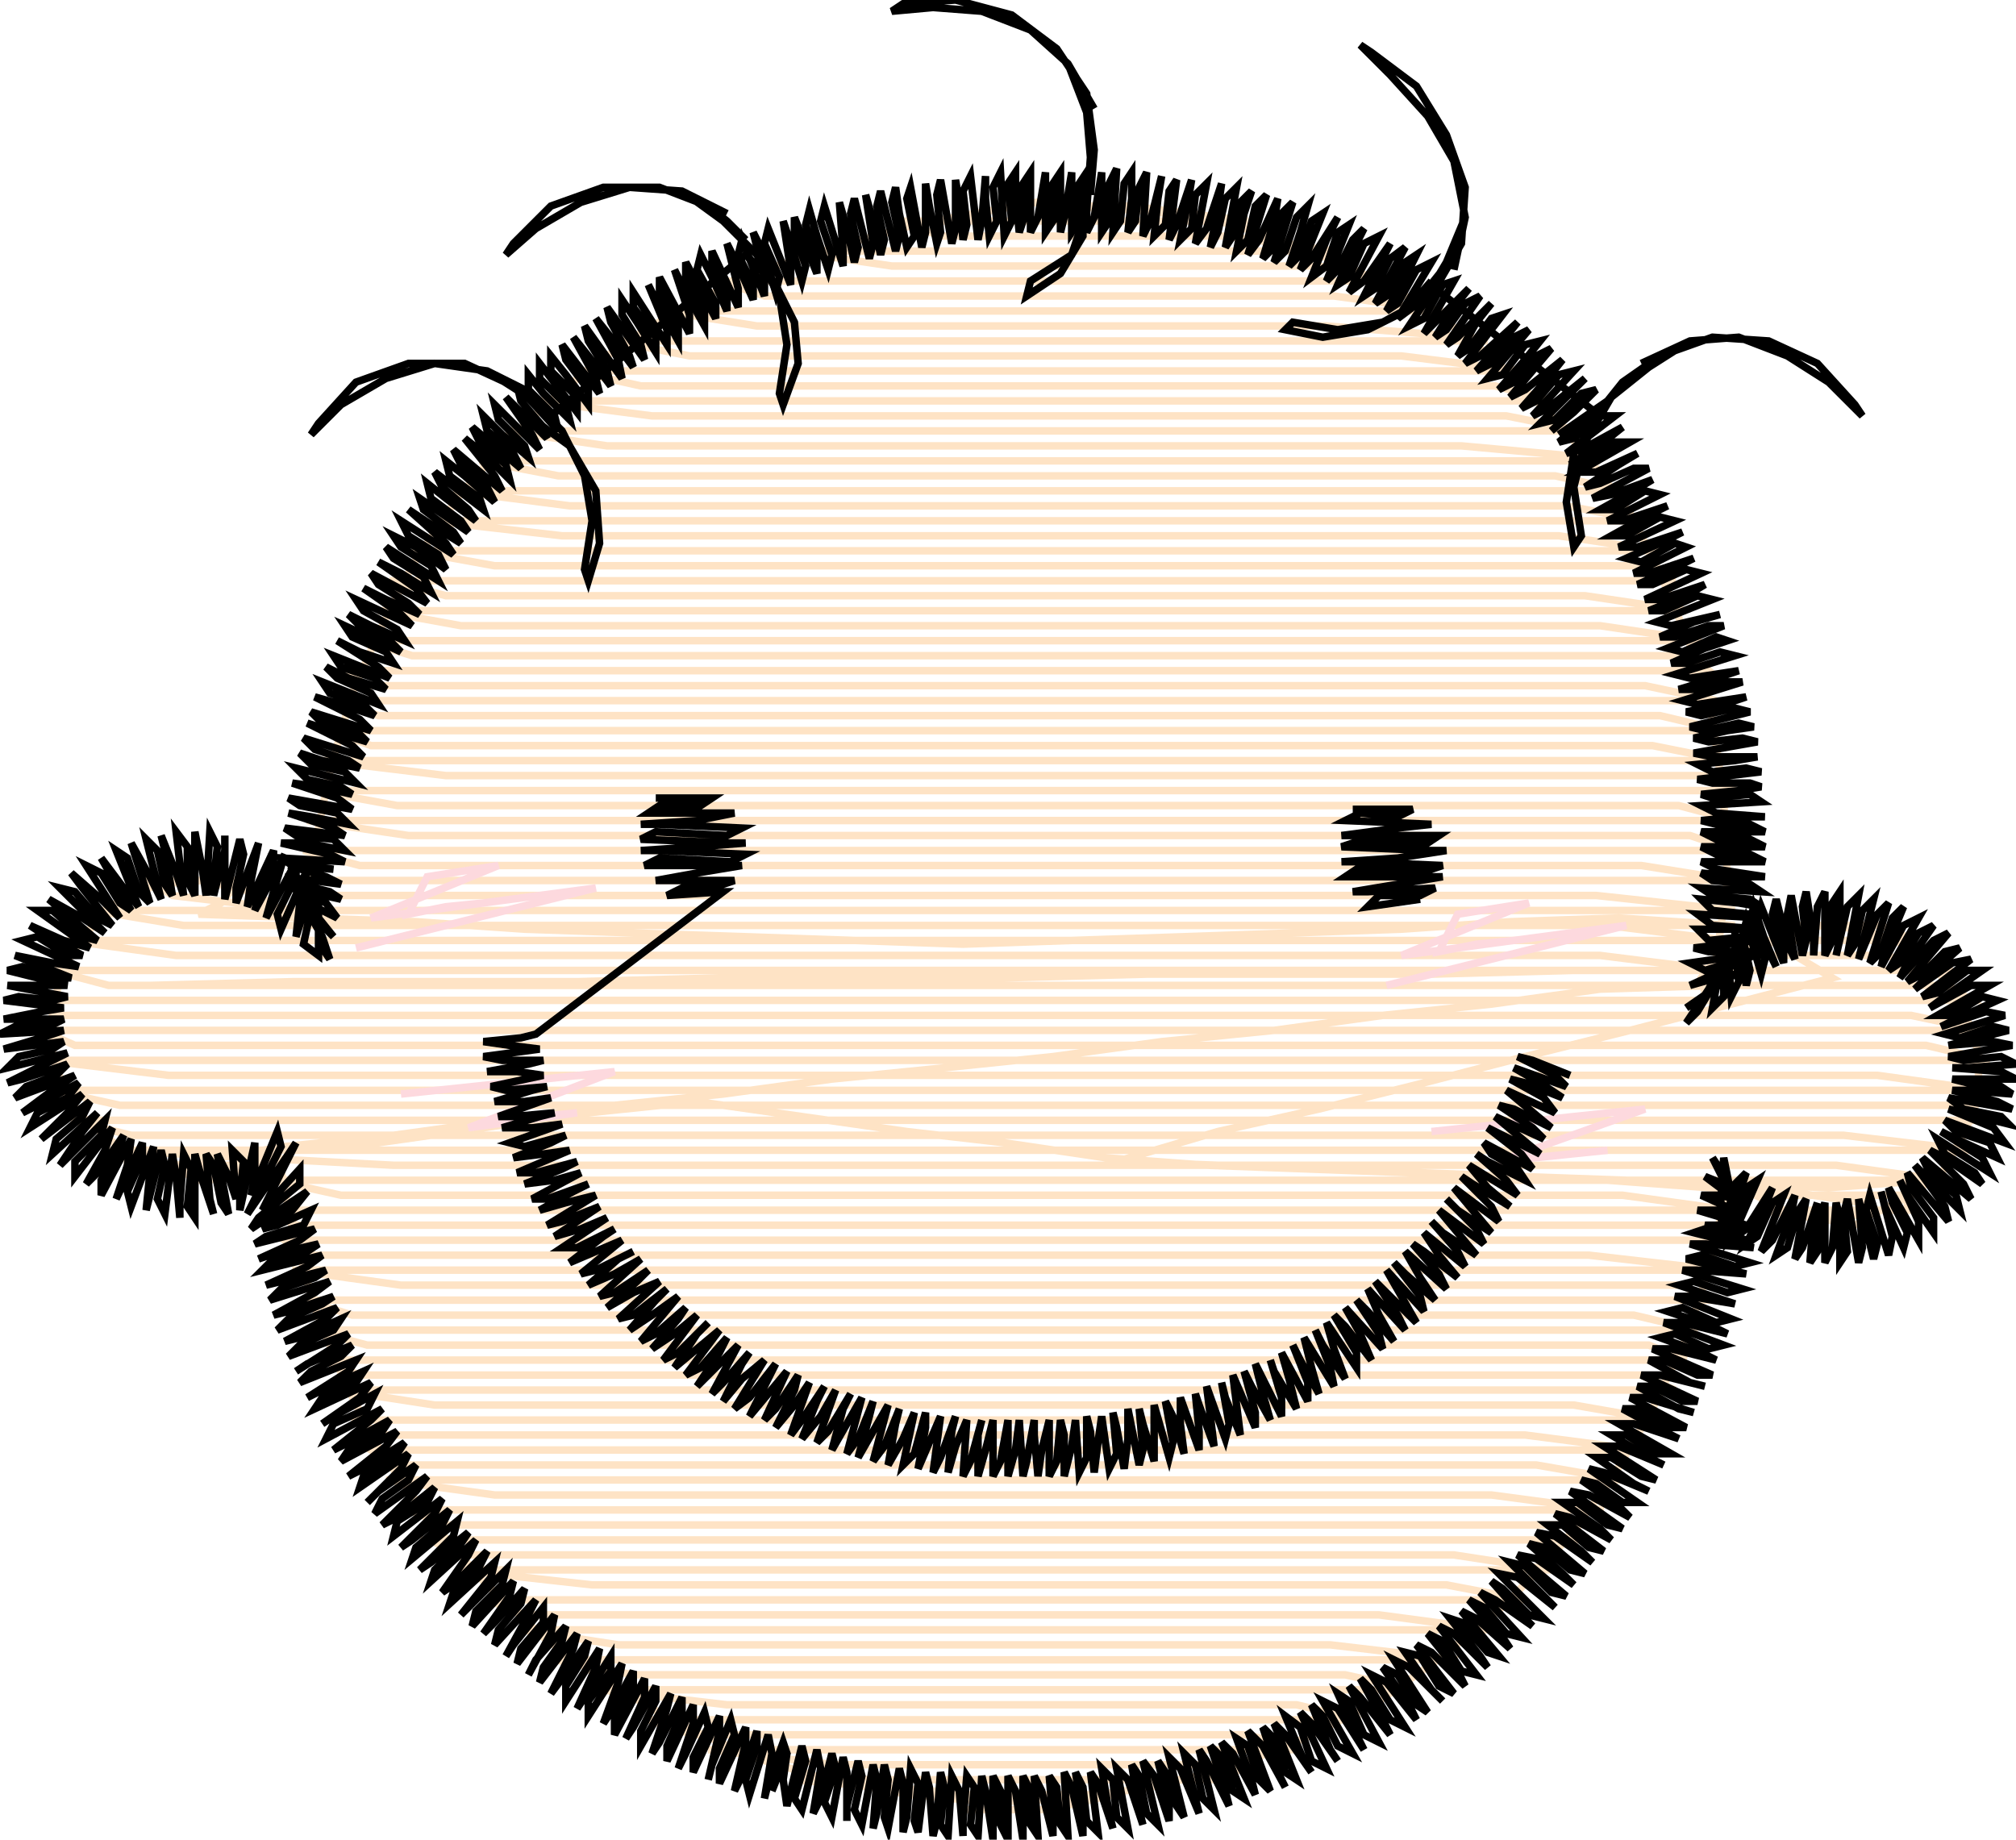 ﻿<?xml version="1.0" encoding="UTF-8" standalone="no"?>
<svg xmlns="http://www.w3.org/2000/svg" version="1.1" width="538" height="491">
    <path id="Block1Jump0"
        fill="none"
        stroke="#FEE3C5"
		stroke-width="2px"
		d="M 282 53 L 260 57 244 60 223 66 204 72 184 81 166 92 149 105 134 119 122 133 110 151 101 169 94 185 88 206 84 226 82 247 67 238 54 235 42 236 31 241 23 249 17 258 14 269 14 282 18 293 23 299 34 308 51 313 63 311 74 307 78 328 84 349 92 369 102 388 115 406 129 422 145 437 162 449 181 460 201 469 221 475 243 479 264 481 286 480 307 477 328 472 348 464 368 454 385 442 402 428 417 412 430 395 441 376 450 357 457 336 461 315 476 323 488 325 500 324 510 319 519 312 524 303 528 293 528 281 524 269 517 259 508 252 497 248 486 247 475 250 466 255 455 265 454 261 458 256 461 235 460 213 457 192 451 172 443 153 435 137 423 121 414 111 400 97 389 88 372 77 357 70 339 63 322 58 302 56 282 55 302 55 333 59 323 59 285 59 247 59 240 59 251 63 289 63 327 63 356 67 343 67 305 67 266 67 228 67 211 67 238 71 276 71 314 71 352 71 373 75 368 75 330 75 292 75 254 75 216 75 192 75 204 79 242 79 280 79 318 79 356 79 385 83 371 83 333 83 295 83 257 83 219 83 181 83 177 83 202 87 240 87 278 87 316 87 354 87 392 90 397 91 393 91 358 91 320 91 282 91 244 91 206 91 168 91 164 91 184 95 222 95 260 95 298 95 336 95 374 95 406 99 384 99 346 99 308 99 270 99 232 99 194 99 157 99 153 99 171 103 209 103 247 103 285 103 323 103 361 103 399 103 414 107 387 107 349 107 311 107 273 107 235 107 197 107 159 107 143 107 174 111 212 111 250 111 288 111 326 111 364 111 402 111 422 115 385 115 347 115 309 115 271 115 233 115 195 115 157 115 135 115 162 119 200 119 238 119 276 119 314 119 352 119 390 119 423 122 427 123 405 123 367 123 329 123 291 123 253 123 215 123 177 123 139 123 128 123 149 127 187 127 225 127 263 127 301 127 339 127 377 127 415 127 433 131 429 131 392 131 354 131 316 131 278 131 240 131 202 131 164 131 126 131 121 131 152 135 190 135 228 135 266 135 304 135 342 135 380 135 418 135 439 139 434 139 396 139 358 139 320 139 282 139 244 139 206 139 168 139 130 139 115 139 150 143 188 143 226 143 264 143 302 143 340 143 378 143 416 143 443 147 421 147 383 147 345 147 307 147 269 147 231 147 193 147 155 147 117 147 110 147 132 151 170 151 208 151 246 151 284 151 322 151 360 151 398 151 436 151 447 155 442 155 408 155 370 155 332 155 294 155 256 155 218 155 180 155 142 155 104 155 119 159 157 159 195 159 233 159 271 159 309 159 347 159 385 159 423 159 450 163 446 163 412 163 374 163 336 163 298 163 259 163 221 163 183 163 145 163 107 163 101 163 123 167 161 167 199 167 237 167 275 167 313 167 351 167 389 167 427 167 454 171 448 171 410 171 372 171 334 171 296 171 258 171 220 171 182 171 144 171 106 171 97 171 110 175 148 175 186 175 224 175 262 175 300 175 338 175 376 175 414 175 451 175 456 179 429 179 391 179 353 179 315 179 277 179 239 179 201 179 163 179 125 179 93 179 97 183 135 183 173 183 211 183 249 183 287 183 325 183 363 183 401 183 439 183 458 187 454 187 417 187 379 187 341 187 303 187 264 187 226 187 188 187 150 187 112 187 90 187 101 191 139 191 177 191 215 191 253 191 291 191 329 191 367 191 405 191 443 191 460 195 456 195 420 195 382 195 344 195 306 195 268 195 230 195 192 195 154 195 116 195 88 195 99 199 137 199 175 199 213 199 251 199 289 199 327 199 365 199 403 199 441 199 461 203 445 203 407 203 369 203 331 203 293 203 255 203 217 203 179 203 141 203 103 203 86 203 119 207 157 207 195 207 233 207 271 207 309 207 347 207 385 207 423 207 458 207 463 211 432 211 394 211 356 211 318 211 280 211 242 211 204 211 166 211 128 211 90 211 84 211 106 215 144 215 182 215 220 215 258 215 296 215 334 215 372 215 410 215 448 215 463 219 436 219 398 219 360 219 322 219 284 219 246 219 208 219 170 219 132 219 94 219 82 219 109 223 147 223 185 223 223 223 261 223 299 223 337 223 375 223 413 223 451 223 463 227 434 227 396 227 358 227 320 227 282 227 244 227 206 227 168 227 130 227 92 227 81 227 96 231 134 231 172 231 210 231 248 231 286 231 324 231 362 231 400 231 438 231 463 235 454 235 416 235 378 235 340 235 302 235 264 235 226 235 188 235 150 235 112 235 81 235 84 239 122 239 160 239 198 239 236 239 274 239 312 239 350 239 388 239 426 239 463 243 441 243 403 243 365 243 327 243 289 243 251 243 213 243 175 243 137 243 99 243 80 243 87 247 125 247 163 247 201 247 239 247 277 247 315 247 353 247 391 247 429 247 433 247 463 247 432 245 403 246 374 248 345 249 316 250 286 251 257 252 228 251 199 250 169 249 140 248 111 246 82 245 53 244 59 241 64 235 40 235 46 239 80 243 61 243 25 243 49 247 87 247 125 247 163 247 201 247 239 247 277 247 315 247 353 247 391 247 429 247 461 251 444 251 406 251 368 251 330 251 292 251 254 251 216 251 178 251 140 251 102 251 64 251 26 251 18 251 47 255 85 255 123 255 161 255 199 255 237 255 275 255 313 255 351 255 389 255 427 255 459 259 432 259 394 259 356 259 318 259 280 259 242 259 204 259 166 259 128 259 90 259 52 259 14 259 29 263 67 263 105 263 143 263 181 263 219 263 257 263 295 263 333 263 371 263 409 263 447 263 451 263 459 263 427 264 398 268 369 271 340 275 310 278 281 282 252 285 222 288 193 292 164 295 134 299 105 303 76 306 47 311 52 315 56 315 71 311 34 311 34 307 51 307 71 307 101 305 129 301 157 297 186 294 214 298 242 302 268 305 295 309 322 311 349 312 376 313 402 314 429 315 456 317 477 318 497 321 497 327 470 323 481 323 509 323 509 319 471 319 463 315 494 315 515 315 488 317 461 316 434 315 406 314 379 313 352 312 325 311 298 310 325 302 352 296 380 289 407 282 435 275 462 268 489 261 474 252 477 247 502 247 511 251 482 251 467 251 466 255 503 255 521 259 508 259 470 259 458 259 420 259 382 260 344 260 306 260 268 261 230 261 192 261 154 262 116 262 78 262 40 263 29 263 67 263 105 263 143 263 181 263 219 263 257 263 295 263 333 263 371 263 409 263 447 263 485 263 520 263 526 267 495 267 457 267 419 267 381 267 343 267 305 267 267 267 229 267 191 267 153 267 115 267 77 267 39 267 11 267 16 271 54 271 92 271 130 271 168 271 206 271 244 271 282 271 320 271 358 271 396 271 434 271 472 271 510 271 529 275 498 275 460 275 422 275 384 275 346 275 308 275 270 275 232 275 194 275 156 275 118 275 80 275 42 275 11 275 20 279 58 279 96 279 134 279 172 279 210 279 248 279 286 279 324 279 362 279 400 279 438 279 476 279 514 279 531 283 496 283 458 283 420 283 382 283 344 283 306 283 268 283 230 283 192 283 154 283 116 283 78 283 40 283 12 283 45 287 83 287 121 287 159 287 197 287 235 287 273 287 311 287 349 287 387 287 425 287 463 287 501 287 530 291 516 291 478 291 440 291 402 291 364 291 326 291 288 291 250 291 212 291 174 291 136 291 98 291 60 291 22 291 14 291 32 295 70 295 108 295 146 295 184 295 222 295 260 295 298 295 336 295 374 295 412 295 450 295 488 295 526 295 529 299 503 299 465 299 427 299 389 299 351 299 313 299 275 299 237 299 199 299 161 299 123 299 85 299 47 299 19 299 35 303 73 303 111 303 149 303 187 303 225 303 263 303 302 303 340 303 378 303 416 303 454 303 492 303 526 307 507 307 469 307 431 307 393 307 355 307 317 307 279 307 241 307 203 307 165 307 127 307 89 307 51 307 29 307 67 309 105 311 110 311 148 311 186 311 224 311 262 311 300 311 338 311 376 311 414 311 452 311 490 311 519 315 494 315 456 315 418 315 380 315 342 315 304 315 266 315 228 315 190 315 152 315 114 315 77 315 73 315 91 319 129 319 167 319 205 319 243 319 281 319 319 319 357 319 395 319 433 319 462 323 443 323 405 323 367 323 329 323 291 323 253 323 215 323 177 323 139 323 101 323 74 323 79 327 117 327 155 327 193 327 231 327 269 327 307 327 345 327 383 327 421 327 457 327 461 331 447 331 409 331 371 331 333 331 295 331 257 331 219 331 181 331 143 331 105 331 76 331 82 335 120 335 158 335 196 335 234 335 272 335 310 335 348 335 386 335 424 335 459 339 445 339 407 339 369 339 331 339 293 339 255 339 217 339 179 339 141 339 103 339 78 339 107 343 145 343 183 343 221 343 259 343 297 343 335 343 373 343 411 343 449 343 456 347 427 347 389 347 351 347 313 347 275 347 237 347 199 347 161 347 123 347 85 347 81 347 94 351 132 351 170 351 208 351 246 351 284 351 322 351 360 351 398 351 436 351 453 355 449 355 414 355 376 355 338 355 300 355 262 355 224 355 186 355 148 355 110 355 83 355 98 359 136 359 174 359 212 359 250 359 288 359 326 359 364 359 402 359 440 359 450 363 417 363 379 363 341 363 303 363 265 363 227 363 189 363 151 363 113 363 86 363 96 367 134 367 172 367 210 367 248 367 286 367 324 367 362 367 400 367 438 367 447 371 442 371 404 371 366 371 328 371 290 371 252 371 214 371 176 371 138 371 100 371 90 371 116 375 154 375 192 375 230 375 268 375 306 375 344 375 382 375 420 375 443 379 430 379 392 379 354 379 316 379 278 379 240 379 202 379 164 379 126 379 94 379 103 383 141 383 179 383 217 383 255 383 293 383 331 383 369 383 407 383 438 387 433 387 395 387 357 387 319 387 281 387 243 387 205 387 167 387 129 387 99 387 106 391 144 391 182 391 220 391 258 391 296 391 334 391 372 391 410 391 433 395 429 395 393 395 355 395 317 395 279 395 241 395 203 395 165 395 127 395 103 395 132 399 170 399 208 399 246 399 284 399 322 399 360 399 398 399 428 403 413 403 375 403 337 403 299 403 261 403 223 403 185 403 147 403 109 403 119 407 157 407 195 407 233 407 271 407 309 407 347 407 385 407 421 407 421 411 400 411 362 411 324 411 286 411 248 411 210 411 172 411 134 411 115 411 122 415 160 415 198 415 236 415 274 415 312 415 350 415 388 415 414 419 404 419 366 419 328 419 290 419 252 419 214 419 176 419 138 419 122 419 158 423 196 423 234 423 272 423 310 423 348 423 386 423 407 427 391 427 353 427 315 427 277 427 239 427 201 427 163 427 130 427 140 431 178 431 216 431 254 431 292 431 330 431 368 431 398 435 378 435 340 435 302 435 264 435 226 435 188 435 150 435 139 435 165 439 203 439 241 439 279 439 317 439 355 439 389 443 382 443 344 443 306 443 268 443 230 443 192 443 154 443 148 443 169 447 207 447 245 447 283 447 321 447 359 447 377 451 342 451 304 451 266 451 228 451 190 451 160 451 194 455 232 455 270 455 308 455 346 455 363 459 359 459 323 459 285 459 247 459 209 459 173 459 185 463 219 463 257 463 295 463 333 463 347 467 311 467 273 467 235 467 197 467 189 467 223 471 261 471 299 471 333 471 326 475 314 475 276 475 238 475 211 475 249 478 259 479 297 479 280 483 263 483 256 483 263 483 273 483 263 483 256 483 " />
    <path id="Block2Jump1"
        fill="none"
        stroke="#FDD9DE"
		stroke-width="2px"
		d="M 119 242 L 129 241 119 242 109 244 114 234 133 231 99 245 159 237 95 253 "/>
    <path id="Block2Jump8"
        fill="none"
        stroke="#FDD9DE"
		stroke-width="2px"
		d="M 107 292 L 164 286 125 301 154 297 144 298 134 299 144 298 154 297 "/>
    <path id="Block2Jump9"
        fill="none"
        stroke="#FDD9DE"
		stroke-width="2px"
		d="M 394 252 L 404 251 394 252 384 254 389 244 408 241 374 255 434 247 370 263 "/>
    <path id="Block2Jump16"
        fill="none"
        stroke="#FDD9DE"
		stroke-width="2px"
		d="M 382 302 L 439 296 400 310 429 307 419 308 409 309 419 308 429 307 " />
    <path id="Block3Jump17"
        fill="none"
        stroke="#000000"
		stroke-width="2px"
		d="M 152 119 L 141 111 152 119 159 131 152 119 159 131 160 145 159 131 160 145 157 155 160 145 157 155 156 152 158 139 156 152 158 139 156 127 158 139 156 127 150 115 156 127 150 115 141 106 150 115 141 106 130 99 142 105 130 99 116 97 130 99 116 97 103 101 116 97 103 101 91 108 103 101 91 108 83 116 91 108 83 116 85 113 95 102 85 113 95 102 109 97 95 102 109 97 124 97 109 97 124 97 137 103 124 97 137 103 147 111 137 103 147 111 142 107 137 103 142 107 147 111 199 68 207 76 199 68 207 76 212 86 207 76 212 86 213 97 212 86 213 97 209 108 213 97 209 108 208 105 210 92 208 105 210 92 208 79 210 92 208 79 202 68 208 79 202 68 193 59 202 68 193 59 182 51 194 57 182 51 168 50 182 51 168 50 155 54 168 50 155 54 143 61 155 54 143 61 135 68 143 61 135 68 137 65 147 55 137 65 147 55 161 50 147 55 161 50 176 50 161 50 176 50 189 55 176 50 189 55 199 64 189 55 199 64 194 59 189 55 194 59 199 64 "/>
    <path id="Block3Jump18"
        fill="none"
        stroke="#000000"
		stroke-width="2px"
		d="M 289 63 L 289 52 289 63 283 73 289 63 283 73 274 79 283 73 274 79 275 75 286 68 275 75 286 68 290 56 286 68 290 56 291 42 290 56 291 42 290 30 291 42 290 30 285 17 292 29 285 17 275 8 285 17 275 8 262 3 275 8 262 3 249 2 262 3 249 2 238 3 249 2 238 3 241 1 255 0 241 1 255 0 270 4 255 0 270 4 282 13 270 4 282 13 290 25 282 13 290 25 292 40 290 25 292 40 291 52 292 40 291 52 291 46 292 40 291 46 291 52 "/>
    <path id="Block3Jump19"
        fill="none"
        stroke="#000000"
		stroke-width="2px"
		d="M 375 83 L 382 75 375 83 365 88 375 83 365 88 353 90 365 88 353 90 343 88 353 90 343 88 345 86 357 88 345 86 357 88 369 86 357 88 369 86 380 80 369 86 380 80 386 70 380 80 386 70 391 58 388 72 391 58 388 43 391 58 388 43 381 31 388 43 381 31 371 20 381 31 371 20 363 12 371 20 363 12 366 14 378 23 366 14 378 23 386 36 378 23 386 36 391 50 386 36 391 50 390 65 391 50 390 65 383 77 390 65 383 77 427 111 420 121 427 111 420 121 418 134 420 121 418 134 420 146 418 134 420 146 422 143 420 130 422 143 420 130 423 118 420 130 423 118 430 106 423 118 430 106 440 98 430 106 440 98 451 91 438 97 451 91 464 90 451 91 464 90 477 95 464 90 477 95 488 102 477 95 488 102 497 111 488 102 497 111 495 108 485 97 495 108 485 97 472 91 485 97 472 91 457 90 472 91 457 90 443 95 457 90 443 95 433 102 443 95 433 102 429 107 416 116 429 107 423 112 416 118 420 117 427 111 431 111 418 121 422 120 433 114 428 118 419 124 423 123 431 118 435 118 421 126 426 126 437 121 432 124 423 130 427 129 436 125 440 125 425 133 430 132 441 128 436 131 427 136 431 136 439 131 443 132 429 139 433 139 445 135 439 138 430 143 434 143 443 138 447 139 432 146 437 146 449 142 443 145 434 149 438 150 447 145 450 146 436 153 440 153 452 149 446 152 437 156 441 156 450 152 454 153 439 160 443 160 455 156 450 159 440 163 444 163 453 159 457 160 442 166 446 167 459 164 452 166 443 170 447 170 456 167 460 167 445 173 449 174 458 170 461 171 455 173 446 177 450 177 459 174 463 175 447 180 451 181 464 179 458 181 448 184 452 184 461 182 465 182 449 187 453 188 466 186 460 188 450 190 454 191 463 189 467 190 451 194 455 195 464 193 468 194 461 195 452 197 456 198 465 197 469 198 452 201 457 202 469 202 463 203 453 204 457 206 466 205 470 206 453 208 457 209 467 209 470 210 464 211 454 212 457 213 467 212 470 214 454 215 458 217 471 218 464 218 454 219 458 220 467 220 471 222 454 222 458 224 467 224 471 226 464 226 454 226 458 228 467 228 471 230 454 230 458 232 471 234 464 234 454 233 457 235 467 236 470 238 454 237 457 239 467 240 470 242 464 241 454 240 457 243 467 244 470 245 453 244 457 247 470 248 463 248 453 248 456 251 466 250 469 251 452 253 456 254 469 254 465 255 451 257 455 259 468 255 464 257 451 263 458 261 463 260 450 269 456 265 453 270 450 273 456 264 459 258 457 269 460 266 460 257 461 253 462 266 464 262 463 253 463 249 465 256 466 263 467 259 465 250 466 246 470 260 471 256 467 246 468 242 472 254 474 258 469 246 470 242 476 257 476 253 473 244 474 240 477 252 479 256 477 244 478 239 481 255 482 251 481 242 482 238 484 251 484 255 485 242 487 238 487 255 489 251 489 241 491 238 491 250 490 255 493 242 496 239 493 255 495 252 497 243 500 240 497 252 496 256 501 244 504 241 499 257 502 254 505 245 508 242 503 254 502 258 508 247 512 245 504 259 507 257 512 249 516 247 509 257 507 261 516 251 520 249 509 262 513 260 519 254 523 253 514 261 511 264 521 257 526 256 513 266 517 265 525 259 529 259 519 266 515 269 526 263 531 263 517 271 521 271 529 266 533 267 522 272 518 274 530 270 535 271 519 276 523 277 532 274 536 275 524 278 520 279 532 278 537 279 520 282 524 283 534 282 538 284 525 285 521 285 534 286 538 288 521 288 525 289 534 290 537 292 525 291 521 291 533 294 537 296 520 293 524 296 534 298 536 300 524 297 520 296 532 301 535 305 519 299 522 302 531 305 533 309 522 304 518 302 529 309 531 313 517 304 519 308 527 313 529 316 519 309 515 307 524 316 526 320 513 309 515 313 522 319 523 323 514 314 511 311 519 322 520 326 509 313 510 317 516 325 516 329 509 319 507 315 512 326 512 331 504 317 505 321 509 329 508 333 503 322 502 318 505 330 504 335 499 319 498 323 501 332 500 336 497 324 496 320 497 333 496 337 493 320 492 324 493 334 491 337 491 325 490 321 489 333 487 337 487 321 486 324 485 334 483 337 484 325 485 321 481 333 479 336 482 320 480 323 477 333 474 335 478 324 479 319 473 331 470 334 476 319 473 321 469 330 466 332 471 322 473 317 466 328 462 331 469 315 466 317 463 326 461 330 464 319 466 313 463 316 460 328 459 324 460 309 462 319 457 309 459 312 460 316 455 314 463 320 459 319 454 319 465 324 459 323 453 323 463 326 466 327 461 327 455 327 466 331 455 328 452 329 464 332 468 333 455 332 451 332 467 337 463 338 454 335 450 336 462 339 466 340 453 339 449 339 465 344 461 345 452 342 448 343 460 347 463 348 451 346 447 346 462 352 458 353 449 349 445 350 457 354 461 356 449 353 444 353 460 359 456 360 447 356 443 357 454 361 458 363 446 360 441 360 457 367 453 367 444 363 440 363 451 369 455 370 443 367 438 367 453 374 449 374 441 370 437 370 448 376 452 377 439 373 435 373 450 381 446 381 437 376 433 376 444 382 448 384 436 380 432 380 446 388 442 388 434 383 430 383 440 389 444 391 432 386 428 386 442 395 438 394 430 389 426 389 436 396 440 398 428 393 424 392 437 401 433 401 426 396 422 395 432 402 435 405 424 399 419 398 433 408 429 407 421 401 417 401 427 408 430 411 419 405 415 404 428 414 424 413 417 407 413 407 422 414 425 417 415 410 410 409 423 420 419 419 412 413 408 412 417 420 420 423 410 416 405 415 418 426 414 425 407 418 403 417 412 426 415 429 405 421 400 420 412 432 408 431 401 424 398 422 406 431 409 434 399 427 395 425 406 437 402 436 396 429 392 427 401 437 403 440 394 432 390 430 400 442 397 441 390 433 387 432 395 442 397 445 388 436 384 434 394 447 390 446 385 438 381 436 389 446 391 450 382 441 378 439 388 452 384 450 379 442 375 441 382 451 385 454 376 445 372 443 381 457 378 455 373 447 369 445 376 455 378 459 370 449 366 447 375 461 371 459 366 451 363 448 369 459 371 463 363 453 360 450 368 465 364 463 360 454 357 452 362 463 364 467 357 456 353 454 361 468 357 466 353 458 350 455 355 467 357 470 350 460 347 457 354 472 350 470 347 461 343 458 348 470 350 473 343 463 340 460 346 475 343 473 340 464 337 461 341 473 343 477 337 466 333 462 339 478 336 475 333 466 330 464 334 475 335 479 329 468 326 465 332 480 329 478 326 469 323 466 327 478 328 482 322 470 320 467 324 483 321 480 319 471 316 468 319 480 320 484 315 472 312 469 316 485 314 482 311 473 309 470 312 482 312 486 308 474 305 470 309 487 306 484 304 474 302 471 304 483 305 487 301 475 298 472 301 488 298 485 297 475 294 472 296 484 297 488 293 476 291 473 293 489 290 486 289 477 287 473 289 485 289 490 286 477 284 473 285 490 283 487 282 477 280 474 281 486 281 490 278 478 276 474 277 490 275 487 275 478 273 474 273 486 273 491 271 478 269 474 269 491 267 487 267 478 265 474 265 486 265 491 263 478 262 474 261 490 259 487 260 477 258 474 257 486 257 490 256 478 254 474 253 490 251 487 252 477 251 473 250 486 249 490 248 477 247 473 245 489 244 486 245 476 243 472 242 485 241 489 241 476 240 472 237 488 236 485 237 475 236 471 234 484 233 488 234 475 233 471 230 487 228 483 230 474 229 470 226 482 226 486 226 473 225 469 222 485 220 481 223 472 222 468 219 480 217 484 219 472 218 467 214 483 212 480 215 470 214 466 211 478 210 482 209 475 210 468 206 478 210 468 209 465 205 476 204 480 206 468 205 463 200 479 199 475 202 466 202 462 198 474 196 478 199 465 199 461 192 476 192 472 196 463 195 459 190 471 189 475 192 462 192 458 185 473 185 469 189 461 188 457 183 468 181 472 185 460 185 455 178 470 178 466 182 457 182 453 176 465 174 468 178 456 179 452 171 466 171 462 175 454 175 450 169 461 167 464 172 453 172 448 164 463 164 459 169 450 169 446 163 457 161 460 165 449 166 444 157 458 157 454 163 446 163 442 156 453 154 456 159 445 160 440 151 454 151 450 156 442 157 438 150 448 147 452 153 440 154 436 144 449 145 445 150 438 151 434 143 443 141 447 147 436 148 431 138 444 139 440 145 433 145 429 137 439 135 442 141 431 143 427 132 439 133 435 139 428 140 424 132 433 129 436 136 426 137 422 126 434 127 430 134 423 135 419 126 428 123 431 131 421 132 417 120 428 121 425 128 418 130 414 121 423 118 425 125 415 127 411 115 422 116 419 123 412 125 409 115 417 112 419 121 410 122 406 110 416 111 413 118 407 120 403 110 411 107 413 116 404 118 400 105 410 106 406 114 401 116 397 106 405 102 407 111 398 114 394 100 404 102 400 109 395 111 391 101 398 98 401 107 392 109 388 96 397 97 394 106 388 108 385 97 392 93 394 103 386 106 382 91 390 93 387 102 382 104 379 93 385 89 387 99 379 102 376 87 384 89 380 98 376 100 372 89 378 86 380 96 373 99 369 84 376 86 373 95 369 97 366 86 371 82 373 93 366 95 363 80 369 83 366 91 362 94 359 82 364 79 366 90 359 93 356 77 362 80 359 89 355 91 352 80 357 76 358 87 352 90 349 74 355 77 352 86 348 89 346 77 350 73 351 84 345 88 342 72 347 75 344 84 341 87 339 75 342 71 343 82 338 86 335 70 339 72 337 82 334 85 332 72 335 69 336 80 331 84 328 68 332 71 330 81 327 83 323 74 327 70 328 78 323 82 318 67 328 69 325 80 316 80 312 70 323 73 317 79 305 77 308 66 324 68 320 75 306 74 302 67 319 68 314 68 305 64 323 64 319 65 310 62 307 63 320 61 314 58 308 61 324 59 321 57 311 55 308 56 320 57 324 54 315 52 308 52 325 50 322 51 312 49 308 48 321 48 325 47 314 46 308 44 324 42 320 44 311 43 307 40 319 39 323 40 313 41 306 35 322 34 318 38 309 38 305 31 320 34 311 35 304 27 319 27 315 32 306 33 303 26 313 23 316 28 307 30 301 20 314 20 310 27 303 28 299 19 308 16 311 22 302 26 297 14 308 15 304 22 298 24 294 11 304 18 297 22 292 8 301 10 297 18 293 21 289 10 295 6 297 14 291 20 287 4 293 7 290 15 287 18 284 6 288 2 289 12 284 18 281 2 285 5 282 14 280 17 278 1 280 11 277 17 275 0 276 4 274 13 274 17 272 5 272 1 272 11 270 17 269 1 267 5 266 14 267 18 266 2 263 12 263 18 263 2 259 6 258 15 261 19 261 4 255 14 257 21 258 6 251 10 250 18 255 22 255 11 249 8 247 17 251 24 253 10 243 14 243 22 250 26 251 13 240 22 245 28 249 16 237 20 238 26 245 30 247 22 237 19 233 27 240 32 245 23 231 27 233 32 241 35 243 27 229 33 237 37 242 31 227 34 229 37 238 40 241 35 225 40 234 43 240 39 224 42 227 44 236 46 239 44 227 43 223 47 233 49 239 47 222 50 226 50 235 52 239 52 222 54 232 55 239 56 222 58 226 57 235 57 239 60 227 60 223 60 233 60 240 64 224 65 228 63 237 63 241 69 225 67 235 66 242 73 227 73 231 69 239 68 243 74 232 76 228 73 238 71 245 79 230 79 234 74 244 75 248 82 232 80 241 79 250 84 234 84 238 81 252 85 255 85 239 85 246 86 253 88 256 86 250 82 243 89 250 85 245 80 240 90 245 87 241 78 237 82 238 91 240 88 238 80 236 76 234 91 236 87 234 77 231 82 231 89 232 78 231 75 229 92 230 88 228 75 225 82 225 92 227 89 224 79 223 76 221 92 223 89 221 77 217 83 218 93 220 90 217 80 215 77 213 94 216 90 213 78 209 85 210 94 212 91 210 82 208 79 205 95 209 92 206 83 204 80 201 86 203 96 205 93 203 84 200 81 197 97 202 94 199 82 193 88 195 98 198 95 195 86 193 83 190 99 195 96 192 84 186 91 188 100 191 97 188 88 185 86 182 101 188 99 185 90 181 87 178 93 181 103 184 100 181 91 178 89 175 104 181 101 178 90 171 96 174 105 177 103 174 94 170 92 167 107 174 104 171 96 167 93 164 99 167 108 171 106 168 97 163 95 160 110 167 107 164 97 157 103 160 112 164 109 161 101 156 99 153 114 161 111 157 101 150 107 153 115 158 113 154 105 149 103 146 117 155 115 151 107 146 105 143 111 146 119 152 117 148 109 143 107 139 121 148 119 145 109 136 115 140 123 145 121 142 113 136 112 133 125 142 123 139 115 133 114 129 119 133 127 139 125 136 118 130 116 126 129 136 128 133 120 127 119 123 124 127 132 134 130 130 123 124 121 120 134 131 132 127 124 117 129 121 136 128 135 124 128 118 126 114 139 125 137 121 130 115 129 111 134 116 141 122 140 119 133 112 132 108 144 120 142 116 135 106 139 110 146 117 145 114 139 107 138 103 149 115 148 111 141 104 141 100 145 105 152 112 151 108 144 101 144 97 154 110 154 106 147 99 147 95 151 100 157 108 157 104 151 96 150 92 160 105 159 101 153 90 157 95 163 103 162 99 157 91 156 87 166 101 165 96 159 85 163 90 169 98 168 95 163 86 162 82 172 96 171 92 166 84 166 80 170 86 175 94 175 90 169 82 169 78 178 92 178 88 173 76 176 82 181 91 181 87 176 78 176 74 184 89 184 84 180 72 183 78 188 87 188 83 183 74 183 70 191 85 191 81 186 72 187 68 190 74 194 83 194 79 190 71 190 67 197 82 197 77 194 65 197 71 201 80 201 76 197 68 198 64 204 79 204 74 201 62 204 68 207 78 208 74 204 65 205 61 211 76 211 72 209 59 211 65 214 75 215 71 212 62 212 58 218 73 218 69 215 60 216 56 218 63 221 72 222 68 219 59 220 55 225 71 225 67 224 54 226 61 228 70 229 66 227 57 228 53 232 69 233 65 231 52 233 59 235 68 236 64 234 55 235 51 239 67 240 63 238 54 239 50 240 57 242 66 244 63 242 53 243 50 246 66 247 62 247 49 248 55 250 65 251 62 250 52 251 48 254 65 255 61 255 48 256 54 257 64 258 60 257 51 259 47 261 64 262 59 263 47 263 53 264 63 266 59 265 50 267 46 268 63 270 59 269 49 271 46 271 52 272 62 273 59 273 49 275 46 275 62 277 58 279 46 279 52 279 62 281 59 281 49 283 46 283 62 284 58 286 46 286 52 286 62 288 59 288 49 290 46 290 62 292 58 294 46 294 52 294 62 296 59 296 49 298 45 297 62 299 59 300 49 302 46 302 53 301 62 303 59 304 50 306 46 305 63 307 59 310 47 309 53 308 63 311 60 312 51 314 48 312 64 314 60 318 48 317 54 315 64 318 61 319 52 322 49 319 65 322 61 326 49 325 56 323 66 325 62 327 53 330 50 327 66 329 63 331 54 334 51 332 57 330 67 333 64 335 55 338 52 333 68 336 64 341 53 340 59 337 69 340 66 342 57 345 54 340 70 343 67 346 58 349 55 347 62 344 71 347 68 350 59 353 57 347 72 350 69 357 58 354 64 350 74 354 71 357 62 360 60 354 75 357 72 361 64 364 61 361 67 357 76 360 74 364 65 368 63 360 78 364 75 371 65 368 71 364 79 367 77 371 69 375 66 367 81 370 79 375 70 378 68 375 74 370 83 373 81 378 72 382 70 373 85 377 82 385 72 382 78 376 87 380 85 385 76 388 75 380 89 383 86 392 77 388 82 383 90 386 88 391 81 395 79 386 92 389 90 398 81 394 86 389 95 392 93 398 85 401 84 391 97 395 95 405 86 401 91 394 99 398 97 404 90 408 88 397 101 401 100 407 92 411 91 407 96 400 104 404 102 410 95 414 93 403 106 407 104 417 96 413 101 406 109 410 107 416 100 420 99 409 111 413 109 423 101 418 106 411 113 415 112 422 105 426 104 414 115 420 110 426 104 420 110 414 115 "/>
    <path id="Block3Jump20"
        fill="none"
        stroke="#000000"
		stroke-width="2px"
		d="M 365 216 L 375 216 365 216 361 216 365 216 377 216 373 218 363 217 359 219 382 220 373 221 358 223 363 223 384 223 381 225 361 225 358 226 381 227 386 227 373 229 358 230 362 230 385 231 382 232 362 232 359 234 381 234 385 234 373 236 361 238 365 238 383 237 379 239 368 239 365 242 379 240 372 241 365 242 372 241 379 240 "/>
    <path id="Block3Jump21"
        fill="none"
        stroke="#000000"
		stroke-width="2px"
		d="M 179 213 L 189 213 179 213 175 213 179 213 190 213 187 215 176 215 173 217 196 217 186 219 171 220 176 220 198 221 194 223 175 222 171 224 195 225 199 225 186 226 171 227 176 227 199 228 195 230 176 229 172 231 194 231 198 231 186 233 175 235 179 235 196 235 193 236 182 237 178 239 193 238 186 238 178 239 186 238 193 238 143 276 139 277 129 278 139 277 143 276 139 277 129 278 136 279 144 280 129 282 134 283 145 283 141 284 130 286 138 286 145 287 131 290 135 291 146 290 142 291 132 294 140 294 147 293 133 298 137 298 148 297 144 298 134 301 142 301 150 300 136 305 140 306 151 303 147 305 137 309 145 308 152 307 138 313 143 313 154 310 150 312 140 316 148 315 155 313 142 320 146 320 157 316 153 318 144 323 151 321 159 319 146 327 150 326 160 322 157 324 148 330 155 328 162 325 150 333 154 333 164 328 161 330 152 337 159 334 166 331 155 340 159 339 169 334 165 336 157 343 164 340 171 336 160 346 164 345 173 339 170 342 162 349 169 345 176 342 165 352 169 351 178 344 175 347 168 355 174 351 181 346 171 358 175 356 183 349 181 352 174 360 180 356 186 351 177 363 181 361 189 353 186 356 180 365 186 360 192 355 183 367 187 365 194 357 192 361 186 370 192 364 197 359 190 372 193 369 200 361 198 364 193 374 198 368 204 363 196 376 200 373 207 364 205 368 200 378 205 372 210 366 204 379 207 376 213 367 212 371 207 381 212 375 216 369 211 383 214 379 220 370 218 374 214 384 219 378 223 371 218 385 221 382 227 372 225 376 222 387 226 380 230 373 226 388 229 384 233 374 232 378 229 389 233 382 237 375 233 390 236 386 240 376 239 380 237 391 241 384 244 377 241 391 244 388 247 377 247 381 245 392 248 385 251 378 249 393 251 389 255 378 254 382 253 393 255 386 258 379 257 394 259 390 262 379 261 383 261 394 263 387 265 379 265 394 267 390 269 379 269 383 269 394 271 387 272 379 273 394 274 390 276 379 276 383 277 394 278 387 280 379 280 394 282 390 283 379 284 383 284 394 286 386 287 379 288 393 290 389 290 378 291 382 292 393 293 385 294 378 296 392 298 388 297 377 298 381 300 392 301 384 301 376 304 391 305 387 304 376 305 380 308 390 308 383 308 375 312 389 313 385 311 374 313 378 316 388 315 380 315 373 320 387 320 382 319 372 320 375 324 386 323 378 322 370 327 384 328 380 326 369 327 373 331 383 330 375 329 367 335 381 335 377 332 366 334 370 339 379 337 372 335 364 342 378 342 373 339 363 340 366 346 376 344 368 342 361 349 374 349 369 345 359 347 363 352 372 350 365 348 357 356 370 355 365 351 355 353 359 359 368 356 360 354 353 362 365 362 361 356 351 359 354 366 363 363 356 359 349 369 360 368 356 362 347 365 350 372 358 368 351 365 344 375 355 373 351 367 342 370 345 378 353 374 346 370 339 380 350 379 346 372 337 375 340 383 347 379 341 375 334 386 344 384 340 377 332 380 334 389 341 384 335 380 329 391 338 389 334 382 326 385 329 394 335 389 329 384 323 396 332 394 328 386 320 389 323 398 329 393 323 388 317 400 326 398 322 390 314 393 316 403 322 397 317 392 311 405 319 402 315 394 308 397 310 407 315 405 312 398 308 396 305 409 312 406 308 397 301 401 303 411 308 405 303 399 298 412 304 409 301 400 295 404 296 414 301 408 296 402 291 415 297 412 293 403 288 407 289 417 293 411 289 404 285 418 290 415 287 405 282 409 283 419 287 414 285 409 284 414 285 419 287 " />
</svg>
